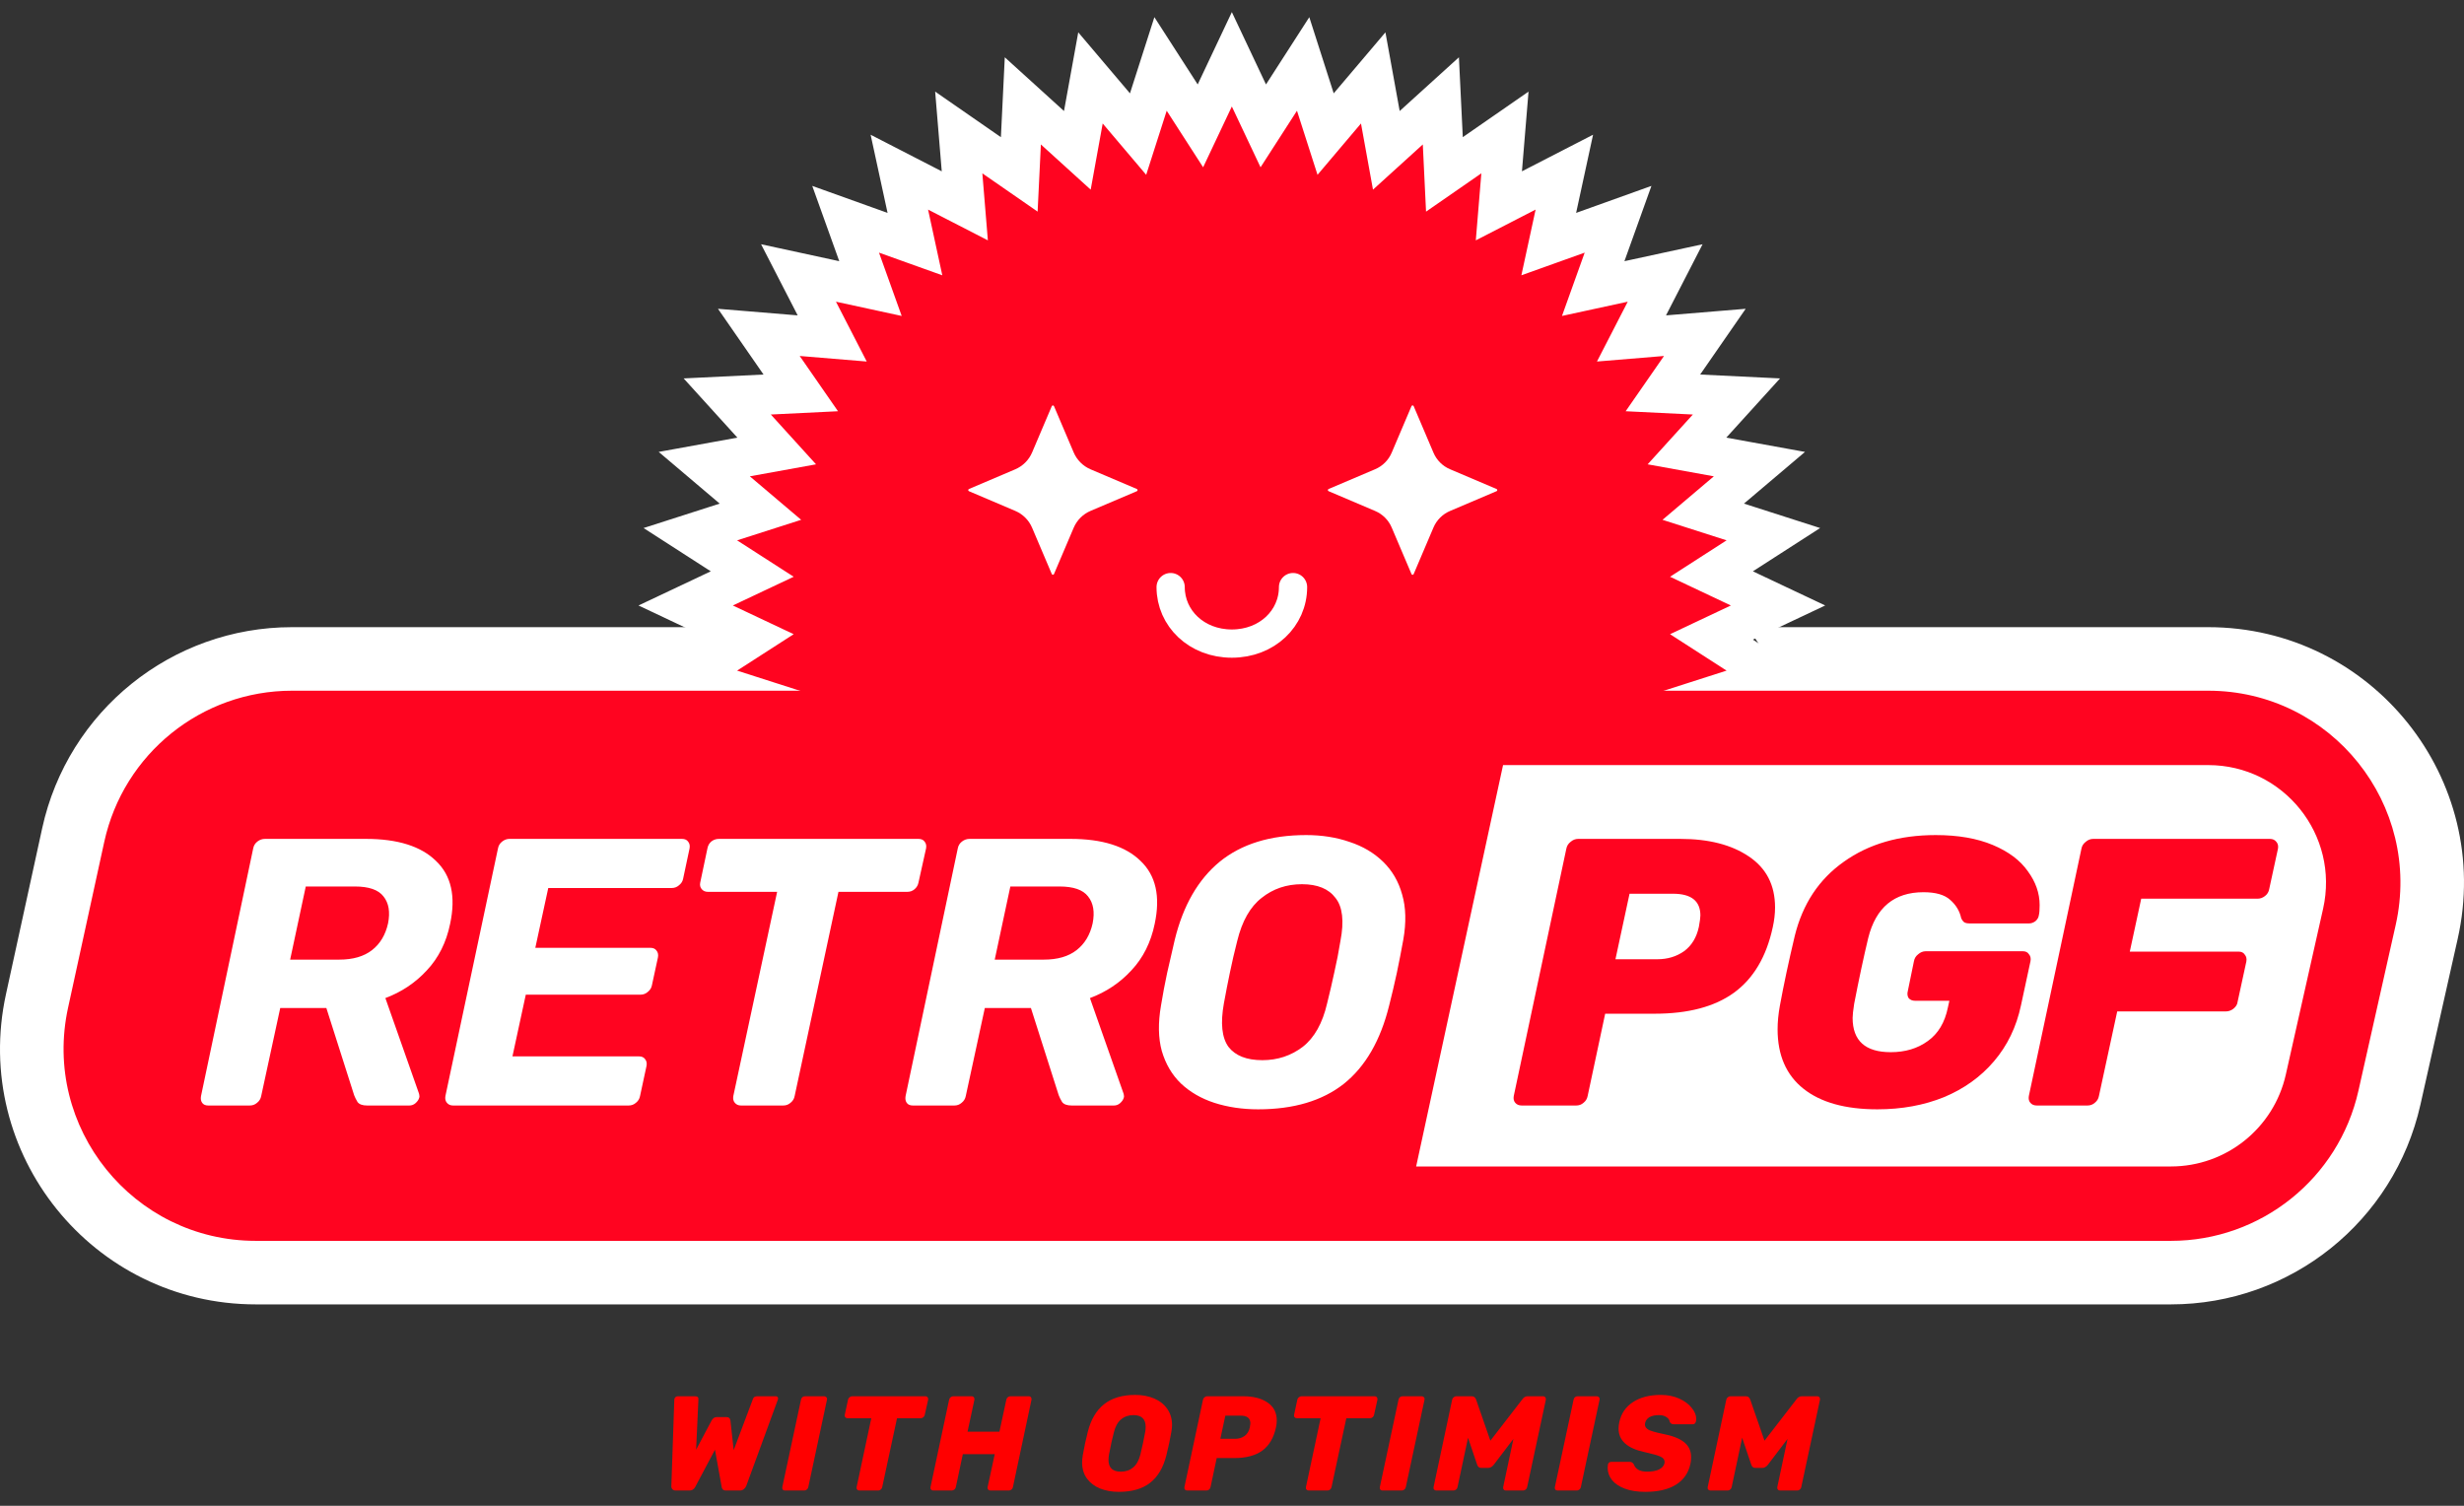 <svg width="162" height="99" viewBox="0 0 162 99" fill="none" xmlns="http://www.w3.org/2000/svg">
<rect x="0" y="0" width="162" height="99" fill="#333333" stroke="none"/>
<path d="M82.187 6.435L80.99 3.898L79.792 6.435L78.923 8.275L77.821 6.564L76.302 4.205L75.446 6.876L74.825 8.815L73.509 7.262L71.695 5.122L71.195 7.882L70.832 9.884L69.325 8.517L67.248 6.632L67.112 9.433L67.013 11.466L65.34 10.307L63.035 8.709L63.266 11.505L63.433 13.533L61.623 12.602L59.129 11.319L59.723 14.06L60.154 16.049L58.238 15.363L55.597 14.416L56.544 17.056L57.231 18.972L55.242 18.541L52.5 17.947L53.784 20.442L54.715 22.252L52.686 22.084L49.891 21.853L51.489 24.159L52.648 25.831L50.615 25.93L47.813 26.066L49.698 28.143L51.066 29.65L49.063 30.013L46.303 30.514L48.443 32.327L49.996 33.643L48.058 34.264L45.387 35.121L47.745 36.639L49.457 37.741L47.616 38.61L45.08 39.808L47.616 41.006L49.457 41.875L47.745 42.977L45.387 44.495L48.058 45.352L49.996 45.973L48.443 47.289L46.303 49.102L49.063 49.603L51.066 49.966L49.698 51.473L47.813 53.55L50.615 53.686L52.648 53.785L51.489 55.457L49.891 57.763L52.686 57.532L54.715 57.364L53.784 59.174L52.5 61.669L55.242 61.075L57.231 60.644L56.544 62.56L55.597 65.2L58.238 64.254L60.154 63.567L59.723 65.556L59.129 68.297L61.623 67.014L63.433 66.083L63.266 68.111L63.035 70.907L65.34 69.309L67.013 68.15L67.112 70.183L67.248 72.984L69.325 71.099L70.832 69.732L71.195 71.734L71.695 74.494L73.509 72.354L74.825 70.801L75.446 72.74L76.302 75.411L77.821 73.052L78.923 71.341L79.792 73.181L80.99 75.718L82.187 73.181L83.056 71.341L84.158 73.052L85.677 75.411L86.533 72.74L87.155 70.801L88.47 72.354L90.284 74.494L90.784 71.734L91.147 69.732L92.654 71.099L94.732 72.984L94.868 70.183L94.966 68.15L96.639 69.309L98.945 70.907L98.714 68.111L98.546 66.083L100.356 67.014L102.85 68.297L102.256 65.556L101.825 63.567L103.741 64.254L106.382 65.2L105.435 62.56L104.748 60.644L106.737 61.075L109.479 61.669L108.196 59.174L107.265 57.364L109.293 57.532L112.088 57.763L110.491 55.457L109.331 53.785L111.364 53.686L114.166 53.55L112.281 51.473L110.913 49.966L112.916 49.603L115.676 49.102L113.536 47.289L111.983 45.973L113.921 45.352L116.592 44.495L114.234 42.977L112.523 41.875L114.363 41.006L116.899 39.808L114.363 38.61L112.523 37.741L114.234 36.639L116.592 35.121L113.921 34.264L111.983 33.643L113.536 32.327L115.676 30.514L112.916 30.013L110.913 29.65L112.281 28.143L114.166 26.066L111.364 25.93L109.331 25.831L110.491 24.159L112.088 21.853L109.293 22.084L107.265 22.252L108.196 20.442L109.479 17.947L106.737 18.541L104.748 18.972L105.435 17.056L106.382 14.416L103.741 15.363L101.825 16.049L102.256 14.06L102.85 11.319L100.356 12.602L98.546 13.533L98.714 11.505L98.945 8.709L96.639 10.307L94.966 11.466L94.868 9.433L94.732 6.632L92.654 8.517L91.147 9.884L90.784 7.882L90.284 5.122L88.47 7.262L87.155 8.815L86.533 6.876L85.677 4.205L84.158 6.564L83.056 8.275L82.187 6.435Z" fill="#FF0420" stroke="white" stroke-width="2.649"/>
<path d="M69.152 26.703C69.18 26.64 69.27 26.64 69.297 26.703L70.591 29.746C70.804 30.245 71.202 30.643 71.701 30.856L74.744 32.15C74.808 32.177 74.808 32.268 74.744 32.295L71.701 33.589C71.202 33.801 70.804 34.199 70.591 34.699L69.297 37.741C69.27 37.805 69.18 37.805 69.152 37.741L67.858 34.699C67.646 34.199 67.248 33.801 66.748 33.589L63.706 32.295C63.642 32.268 63.642 32.177 63.706 32.15L66.748 30.856C67.248 30.643 67.646 30.245 67.858 29.746L69.152 26.703Z" fill="white"/>
<path d="M92.802 26.7C92.828 26.637 92.917 26.637 92.943 26.7L94.246 29.763C94.454 30.252 94.843 30.641 95.332 30.849L98.395 32.151C98.457 32.178 98.457 32.267 98.395 32.293L95.332 33.596C94.843 33.804 94.454 34.193 94.246 34.682L92.943 37.745C92.917 37.807 92.828 37.807 92.802 37.745L91.499 34.682C91.291 34.193 90.902 33.804 90.413 33.596L87.35 32.293C87.287 32.267 87.287 32.178 87.35 32.151L90.413 30.849C90.902 30.641 91.291 30.252 91.499 29.763L92.802 26.7Z" fill="white"/>
<path d="M85.013 38.6C85.013 40.651 83.308 42.314 80.989 42.314C78.671 42.314 76.966 40.651 76.966 38.6" stroke="white" stroke-width="1.857" stroke-linecap="round"/>
<path d="M9.243 55.873C10.264 51.193 14.407 47.857 19.197 47.857H145.181C151.71 47.857 156.554 53.91 155.122 60.28L152.672 71.182C151.627 75.832 147.497 79.136 142.731 79.136H16.818C10.315 79.136 5.477 73.128 6.863 66.775L9.243 55.873Z" fill="white"/>
<path fill-rule="evenodd" clip-rule="evenodd" d="M2.772 54.461C4.458 46.74 11.294 41.234 19.197 41.234H47.163L45.43 45.615H117.771L114.918 41.234H145.182C155.953 41.234 163.946 51.223 161.584 61.732L159.134 72.634C157.409 80.307 150.596 85.759 142.731 85.759H16.818C6.089 85.759 -1.894 75.846 0.393 65.363L2.772 54.461ZM19.197 54.48C17.521 54.48 16.071 55.648 15.713 57.285L13.334 68.188C12.849 70.411 14.542 72.514 16.818 72.514H142.731C144.399 72.514 145.845 71.357 146.211 69.73L148.661 58.828C149.162 56.599 147.466 54.48 145.182 54.48H124.903H38.4H19.197Z" fill="white"/>
<path fill-rule="evenodd" clip-rule="evenodd" d="M19.197 45.412C13.258 45.412 8.12 49.549 6.854 55.352L4.475 66.254C2.755 74.131 8.755 81.582 16.818 81.582H142.731C148.641 81.582 153.762 77.484 155.058 71.718L157.508 60.816C159.283 52.918 153.277 45.412 145.182 45.412H19.197ZM93.107 76.691H142.731C146.354 76.691 149.492 74.18 150.286 70.646L152.737 59.744C153.825 54.903 150.143 50.302 145.182 50.302H98.821L93.107 76.691Z" fill="#FF0420"/>
<path d="M13.692 72.683C13.509 72.683 13.375 72.625 13.292 72.508C13.208 72.391 13.183 72.241 13.217 72.057L16.647 55.78C16.681 55.596 16.773 55.446 16.923 55.329C17.073 55.212 17.24 55.154 17.424 55.154H24.06C26.147 55.154 27.683 55.638 28.668 56.606C29.669 57.558 29.978 58.935 29.594 60.738C29.344 61.957 28.835 62.975 28.067 63.793C27.315 64.611 26.405 65.221 25.337 65.621L27.541 71.882C27.558 71.932 27.566 71.974 27.566 72.007C27.582 72.041 27.582 72.091 27.566 72.157C27.532 72.291 27.449 72.416 27.315 72.533C27.198 72.633 27.065 72.683 26.915 72.683H24.135C23.834 72.683 23.626 72.608 23.509 72.458C23.409 72.291 23.334 72.141 23.284 72.007L21.456 66.272H18.425L17.173 72.057C17.14 72.241 17.048 72.391 16.898 72.508C16.764 72.625 16.606 72.683 16.422 72.683H13.692ZM19.076 63.092H22.307C23.209 63.092 23.926 62.883 24.461 62.466C24.995 62.049 25.345 61.464 25.512 60.713C25.663 59.962 25.562 59.369 25.212 58.935C24.878 58.501 24.252 58.284 23.334 58.284H20.103L19.076 63.092ZM29.786 72.683C29.619 72.683 29.485 72.625 29.385 72.508C29.285 72.391 29.251 72.241 29.285 72.057L32.741 55.78C32.774 55.596 32.866 55.446 33.016 55.329C33.166 55.212 33.325 55.154 33.492 55.154H44.836C45.02 55.154 45.153 55.212 45.237 55.329C45.337 55.446 45.37 55.596 45.337 55.78L44.911 57.783C44.878 57.95 44.786 58.092 44.636 58.209C44.502 58.326 44.344 58.384 44.16 58.384H36.046L35.195 62.316H42.758C42.941 62.316 43.075 62.374 43.158 62.491C43.258 62.608 43.292 62.758 43.258 62.942L42.858 64.795C42.824 64.962 42.733 65.104 42.582 65.221C42.449 65.338 42.29 65.396 42.106 65.396H34.569L33.692 69.453H42.006C42.19 69.453 42.324 69.511 42.407 69.628C42.507 69.745 42.541 69.895 42.507 70.079L42.081 72.057C42.048 72.241 41.956 72.391 41.806 72.508C41.672 72.625 41.514 72.683 41.33 72.683H29.786ZM48.715 72.683C48.548 72.683 48.415 72.625 48.315 72.508C48.214 72.391 48.181 72.241 48.214 72.057L51.094 58.635H46.537C46.37 58.635 46.236 58.576 46.136 58.459C46.036 58.342 46.002 58.2 46.036 58.034L46.511 55.78C46.545 55.596 46.628 55.446 46.762 55.329C46.912 55.212 47.079 55.154 47.263 55.154H60.385C60.569 55.154 60.702 55.212 60.786 55.329C60.886 55.446 60.919 55.596 60.886 55.78L60.385 58.034C60.352 58.2 60.268 58.342 60.135 58.459C60.001 58.576 59.842 58.635 59.659 58.635H55.126L52.246 72.057C52.213 72.241 52.121 72.391 51.971 72.508C51.837 72.625 51.679 72.683 51.495 72.683H48.715ZM60.016 72.683C59.832 72.683 59.699 72.625 59.615 72.508C59.532 72.391 59.507 72.241 59.54 72.057L62.971 55.78C63.004 55.596 63.096 55.446 63.246 55.329C63.397 55.212 63.563 55.154 63.747 55.154H70.383C72.47 55.154 74.006 55.638 74.991 56.606C75.993 57.558 76.302 58.935 75.918 60.738C75.667 61.957 75.158 62.975 74.39 63.793C73.639 64.611 72.729 65.221 71.66 65.621L73.864 71.882C73.881 71.932 73.889 71.974 73.889 72.007C73.906 72.041 73.906 72.091 73.889 72.157C73.856 72.291 73.772 72.416 73.639 72.533C73.522 72.633 73.388 72.683 73.238 72.683H70.459C70.158 72.683 69.949 72.608 69.832 72.458C69.732 72.291 69.657 72.141 69.607 72.007L67.779 66.272H64.749L63.497 72.057C63.463 72.241 63.371 72.391 63.221 72.508C63.088 72.625 62.929 72.683 62.745 72.683H60.016ZM65.4 63.092H68.63C69.532 63.092 70.25 62.883 70.784 62.466C71.318 62.049 71.669 61.464 71.836 60.713C71.986 59.962 71.886 59.369 71.535 58.935C71.201 58.501 70.575 58.284 69.657 58.284H66.427L65.4 63.092ZM82.72 72.934C81.685 72.934 80.725 72.792 79.84 72.508C78.972 72.224 78.238 71.799 77.637 71.231C77.052 70.663 76.635 69.954 76.385 69.102C76.151 68.251 76.134 67.249 76.334 66.097C76.451 65.379 76.585 64.67 76.735 63.969C76.902 63.251 77.069 62.525 77.236 61.79C77.787 59.536 78.772 57.825 80.191 56.656C81.627 55.488 83.522 54.903 85.876 54.903C86.911 54.903 87.862 55.053 88.73 55.354C89.599 55.638 90.333 56.072 90.934 56.656C91.535 57.241 91.953 57.958 92.186 58.81C92.437 59.661 92.462 60.655 92.261 61.79C92.128 62.525 91.986 63.251 91.836 63.969C91.685 64.67 91.518 65.379 91.335 66.097C90.767 68.401 89.774 70.121 88.355 71.256C86.936 72.374 85.058 72.934 82.72 72.934ZM82.996 69.703C83.997 69.703 84.882 69.411 85.65 68.827C86.418 68.226 86.952 67.274 87.253 65.972C87.436 65.237 87.595 64.553 87.729 63.919C87.879 63.267 88.013 62.583 88.129 61.865C88.38 60.563 88.271 59.62 87.804 59.035C87.353 58.434 86.618 58.134 85.6 58.134C84.582 58.134 83.697 58.434 82.946 59.035C82.194 59.62 81.66 60.563 81.343 61.865C81.159 62.583 81.001 63.267 80.867 63.919C80.734 64.553 80.6 65.237 80.466 65.972C80.233 67.274 80.333 68.226 80.767 68.827C81.218 69.411 81.961 69.703 82.996 69.703Z" fill="white"/>
<path d="M100.05 72.683C99.867 72.683 99.725 72.625 99.625 72.508C99.525 72.391 99.491 72.241 99.525 72.057L102.98 55.805C103.014 55.621 103.106 55.471 103.256 55.354C103.406 55.221 103.573 55.154 103.757 55.154H110.468C112.338 55.154 113.84 55.538 114.976 56.306C116.128 57.074 116.704 58.192 116.704 59.661C116.704 60.079 116.653 60.513 116.553 60.964C116.136 62.9 115.284 64.336 113.999 65.271C112.73 66.189 110.994 66.648 108.79 66.648H105.535L104.383 72.057C104.349 72.241 104.257 72.391 104.107 72.508C103.974 72.625 103.815 72.683 103.631 72.683H100.05ZM108.965 63.067C109.633 63.067 110.218 62.892 110.718 62.541C111.219 62.174 111.545 61.64 111.695 60.938C111.762 60.571 111.795 60.321 111.795 60.187C111.795 59.236 111.194 58.76 109.992 58.76H107.137L106.211 63.067H108.965ZM123.432 72.934C121.329 72.934 119.709 72.483 118.574 71.582C117.439 70.68 116.871 69.378 116.871 67.675C116.871 67.191 116.921 66.673 117.021 66.122C117.272 64.753 117.597 63.226 117.998 61.539C118.515 59.436 119.592 57.808 121.228 56.656C122.864 55.488 124.876 54.903 127.264 54.903C128.733 54.903 129.985 55.12 131.02 55.554C132.055 55.988 132.823 56.564 133.324 57.282C133.841 57.983 134.1 58.726 134.1 59.511C134.1 59.812 134.083 60.029 134.05 60.162C134.033 60.312 133.958 60.446 133.825 60.563C133.691 60.663 133.549 60.713 133.399 60.713H129.517C129.35 60.713 129.225 60.688 129.142 60.638C129.058 60.571 128.991 60.479 128.941 60.362C128.841 59.895 128.599 59.494 128.215 59.16C127.848 58.827 127.264 58.66 126.462 58.66C124.542 58.66 123.332 59.661 122.831 61.665C122.531 62.917 122.222 64.361 121.905 65.997C121.838 66.431 121.804 66.74 121.804 66.924C121.804 68.426 122.639 69.177 124.309 69.177C125.26 69.177 126.07 68.935 126.738 68.451C127.422 67.967 127.865 67.233 128.065 66.248L128.165 65.797H125.911C125.728 65.797 125.586 65.738 125.486 65.621C125.402 65.488 125.385 65.329 125.435 65.146L125.836 63.192C125.87 63.009 125.961 62.858 126.112 62.742C126.262 62.608 126.429 62.541 126.612 62.541H132.998C133.182 62.541 133.315 62.608 133.399 62.742C133.499 62.858 133.533 63.009 133.499 63.192L132.873 66.097C132.573 67.516 131.98 68.743 131.095 69.778C130.227 70.797 129.133 71.582 127.815 72.132C126.496 72.667 125.035 72.934 123.432 72.934ZM133.916 72.683C133.733 72.683 133.591 72.625 133.491 72.508C133.39 72.391 133.357 72.241 133.39 72.057L136.846 55.805C136.88 55.621 136.971 55.471 137.122 55.354C137.272 55.221 137.439 55.154 137.622 55.154H149.242C149.426 55.154 149.568 55.221 149.668 55.354C149.768 55.471 149.801 55.621 149.768 55.805L149.192 58.459C149.159 58.643 149.067 58.793 148.917 58.91C148.766 59.027 148.608 59.085 148.441 59.085H140.778L140.027 62.566H147.189C147.372 62.566 147.506 62.633 147.589 62.767C147.69 62.883 147.723 63.034 147.69 63.217L147.114 65.872C147.097 66.039 147.005 66.189 146.838 66.323C146.688 66.439 146.521 66.498 146.337 66.498H139.2L137.998 72.057C137.965 72.241 137.873 72.391 137.723 72.508C137.589 72.625 137.431 72.683 137.247 72.683H133.916Z" fill="#FF0420"/>
<path d="M44.431 97.996C44.337 97.996 44.263 97.969 44.21 97.916C44.157 97.857 44.133 97.786 44.139 97.704L44.334 92.003C44.34 91.95 44.363 91.903 44.404 91.861C44.452 91.82 44.505 91.799 44.564 91.799H45.688C45.859 91.799 45.936 91.873 45.918 92.021L45.767 95.314L46.777 93.41C46.859 93.251 46.971 93.171 47.113 93.171H47.777C47.924 93.171 48.007 93.251 48.025 93.41L48.237 95.34L49.494 92.003C49.518 91.926 49.553 91.873 49.6 91.844C49.653 91.814 49.724 91.799 49.813 91.799H51.008C51.055 91.799 51.09 91.814 51.114 91.844C51.143 91.867 51.158 91.9 51.158 91.941C51.158 91.959 51.152 91.985 51.141 92.021L49.06 97.704C49.025 97.786 48.969 97.857 48.892 97.916C48.821 97.969 48.739 97.996 48.644 97.996H47.733C47.638 97.996 47.567 97.972 47.52 97.925C47.479 97.878 47.455 97.825 47.449 97.766L47.007 95.314L45.706 97.766C45.623 97.919 45.496 97.996 45.325 97.996H44.431ZM51.611 97.996C51.546 97.996 51.495 97.975 51.46 97.934C51.431 97.886 51.422 97.833 51.434 97.774L52.664 92.021C52.676 91.956 52.705 91.903 52.752 91.861C52.806 91.82 52.864 91.799 52.929 91.799H54.186C54.245 91.799 54.292 91.82 54.328 91.861C54.369 91.903 54.384 91.956 54.372 92.021L53.142 97.774C53.13 97.839 53.098 97.892 53.044 97.934C52.991 97.975 52.935 97.996 52.876 97.996H51.611ZM56.506 97.996C56.441 97.996 56.391 97.975 56.356 97.934C56.32 97.892 56.309 97.839 56.32 97.774L57.285 93.242H55.727C55.663 93.242 55.612 93.222 55.577 93.18C55.541 93.139 55.53 93.086 55.541 93.021L55.754 92.03C55.766 91.965 55.798 91.912 55.851 91.87C55.904 91.823 55.963 91.799 56.028 91.799H60.835C60.9 91.799 60.95 91.823 60.985 91.87C61.021 91.912 61.032 91.965 61.021 92.03L60.799 93.021C60.788 93.086 60.755 93.139 60.702 93.18C60.655 93.222 60.599 93.242 60.534 93.242H58.976L58.002 97.774C57.99 97.839 57.958 97.892 57.905 97.934C57.858 97.975 57.802 97.996 57.737 97.996H56.506ZM61.364 97.996C61.3 97.996 61.249 97.975 61.214 97.934C61.178 97.892 61.167 97.839 61.178 97.774L62.4 92.03C62.412 91.965 62.444 91.912 62.497 91.87C62.55 91.823 62.609 91.799 62.674 91.799H63.878C63.943 91.799 63.993 91.823 64.029 91.87C64.064 91.912 64.076 91.965 64.064 92.03L63.613 94.127H65.71L66.162 92.03C66.174 91.965 66.203 91.912 66.251 91.87C66.304 91.823 66.363 91.799 66.427 91.799H67.64C67.705 91.799 67.752 91.823 67.782 91.87C67.817 91.912 67.829 91.965 67.817 92.03L66.596 97.774C66.584 97.839 66.551 97.892 66.498 97.934C66.445 97.975 66.389 97.996 66.33 97.996H65.118C65.053 97.996 65.002 97.975 64.967 97.934C64.932 97.886 64.92 97.833 64.932 97.774L65.401 95.606H63.303L62.843 97.774C62.831 97.839 62.798 97.892 62.745 97.934C62.692 97.975 62.633 97.996 62.568 97.996H61.364ZM73.561 98.084C73.101 98.084 72.688 98.01 72.322 97.863C71.962 97.715 71.676 97.497 71.463 97.208C71.251 96.919 71.145 96.565 71.145 96.146C71.145 96.022 71.16 95.865 71.189 95.677C71.29 95.104 71.399 94.594 71.517 94.145C71.717 93.343 72.071 92.738 72.579 92.331C73.092 91.918 73.78 91.711 74.641 91.711C75.096 91.711 75.506 91.788 75.872 91.941C76.237 92.094 76.527 92.322 76.739 92.623C76.951 92.918 77.058 93.275 77.058 93.694C77.058 93.818 77.043 93.968 77.013 94.145C76.931 94.623 76.822 95.134 76.686 95.677C76.485 96.485 76.128 97.09 75.615 97.491C75.107 97.886 74.423 98.084 73.561 98.084ZM73.694 96.756C74.013 96.756 74.281 96.665 74.5 96.482C74.724 96.293 74.883 96.007 74.978 95.623C75.107 95.086 75.211 94.603 75.287 94.172C75.311 94.054 75.323 93.933 75.323 93.809C75.323 93.295 75.054 93.039 74.517 93.039C74.199 93.039 73.927 93.133 73.703 93.322C73.485 93.505 73.328 93.788 73.234 94.172C73.133 94.543 73.027 95.027 72.915 95.623C72.892 95.741 72.88 95.862 72.88 95.986C72.88 96.5 73.151 96.756 73.694 96.756ZM78.057 97.996C77.992 97.996 77.942 97.975 77.906 97.934C77.871 97.892 77.859 97.839 77.871 97.774L79.092 92.03C79.104 91.965 79.136 91.912 79.19 91.87C79.243 91.823 79.302 91.799 79.367 91.799H81.739C82.4 91.799 82.931 91.935 83.332 92.207C83.739 92.478 83.943 92.874 83.943 93.393C83.943 93.54 83.925 93.694 83.89 93.853C83.742 94.538 83.441 95.045 82.987 95.376C82.538 95.7 81.925 95.862 81.146 95.862H79.995L79.588 97.774C79.576 97.839 79.544 97.892 79.491 97.934C79.443 97.975 79.387 97.996 79.322 97.996H78.057ZM81.208 94.597C81.444 94.597 81.65 94.535 81.827 94.411C82.004 94.281 82.12 94.092 82.173 93.844C82.196 93.714 82.208 93.626 82.208 93.579C82.208 93.242 81.996 93.074 81.571 93.074H80.562L80.234 94.597H81.208ZM86.047 97.996C85.982 97.996 85.932 97.975 85.896 97.934C85.861 97.892 85.849 97.839 85.861 97.774L86.826 93.242H85.268C85.203 93.242 85.153 93.222 85.117 93.18C85.082 93.139 85.07 93.086 85.082 93.021L85.294 92.03C85.306 91.965 85.339 91.912 85.392 91.87C85.445 91.823 85.504 91.799 85.569 91.799H90.375C90.44 91.799 90.49 91.823 90.526 91.87C90.561 91.912 90.573 91.965 90.561 92.03L90.34 93.021C90.328 93.086 90.296 93.139 90.243 93.18C90.195 93.222 90.139 93.242 90.074 93.242H88.516L87.543 97.774C87.531 97.839 87.499 97.892 87.445 97.934C87.398 97.975 87.342 97.996 87.277 97.996H86.047ZM90.896 97.996C90.831 97.996 90.781 97.975 90.746 97.934C90.716 97.886 90.707 97.833 90.719 97.774L91.949 92.021C91.961 91.956 91.991 91.903 92.038 91.861C92.091 91.82 92.15 91.799 92.215 91.799H93.472C93.531 91.799 93.578 91.82 93.614 91.861C93.655 91.903 93.67 91.956 93.658 92.021L92.427 97.774C92.416 97.839 92.383 97.892 92.33 97.934C92.277 97.975 92.221 97.996 92.162 97.996H90.896ZM94.438 97.996C94.373 97.996 94.323 97.975 94.287 97.934C94.252 97.892 94.24 97.839 94.252 97.774L95.473 92.03C95.485 91.965 95.517 91.912 95.571 91.87C95.624 91.823 95.683 91.799 95.748 91.799H96.757C96.839 91.799 96.901 91.82 96.943 91.861C96.984 91.897 97.016 91.941 97.04 91.994L97.987 94.721L100.094 91.994C100.123 91.947 100.168 91.903 100.227 91.861C100.286 91.82 100.356 91.799 100.439 91.799H101.448C101.513 91.799 101.563 91.823 101.599 91.87C101.634 91.912 101.646 91.965 101.634 92.03L100.404 97.774C100.392 97.839 100.359 97.892 100.306 97.934C100.259 97.975 100.203 97.996 100.138 97.996H99.014C98.949 97.996 98.899 97.975 98.863 97.934C98.828 97.886 98.816 97.833 98.828 97.774L99.501 94.605L98.208 96.305C98.096 96.441 97.978 96.508 97.854 96.508H97.376C97.252 96.508 97.167 96.441 97.12 96.305L96.518 94.526L95.827 97.774C95.816 97.839 95.783 97.892 95.73 97.934C95.677 97.975 95.621 97.996 95.562 97.996H94.438ZM102.405 97.996C102.34 97.996 102.289 97.975 102.254 97.934C102.225 97.886 102.216 97.833 102.227 97.774L103.458 92.021C103.47 91.956 103.499 91.903 103.546 91.861C103.599 91.82 103.658 91.799 103.723 91.799H104.98C105.039 91.799 105.087 91.82 105.122 91.861C105.163 91.903 105.178 91.956 105.166 92.021L103.936 97.774C103.924 97.839 103.892 97.892 103.838 97.934C103.785 97.975 103.729 97.996 103.67 97.996H102.405ZM108.168 98.084C107.643 98.084 107.194 98.013 106.822 97.872C106.451 97.73 106.17 97.541 105.981 97.305C105.793 97.063 105.698 96.798 105.698 96.508C105.698 96.461 105.704 96.391 105.716 96.296C105.722 96.243 105.745 96.199 105.787 96.163C105.834 96.128 105.884 96.11 105.937 96.11H107.123C107.2 96.11 107.256 96.122 107.292 96.146C107.333 96.169 107.374 96.21 107.415 96.269C107.463 96.411 107.557 96.529 107.699 96.624C107.846 96.712 108.047 96.756 108.301 96.756C108.619 96.756 108.876 96.709 109.071 96.615C109.271 96.514 109.392 96.379 109.434 96.208C109.439 96.184 109.442 96.151 109.442 96.11C109.442 95.963 109.351 95.848 109.168 95.765C108.985 95.682 108.655 95.588 108.177 95.482C107.002 95.24 106.415 94.721 106.415 93.924C106.415 93.782 106.433 93.638 106.468 93.49C106.586 92.935 106.881 92.502 107.353 92.189C107.831 91.87 108.445 91.711 109.195 91.711C109.643 91.711 110.044 91.791 110.398 91.95C110.752 92.109 111.027 92.313 111.222 92.561C111.422 92.803 111.523 93.048 111.523 93.295C111.523 93.325 111.517 93.375 111.505 93.446C111.493 93.499 111.469 93.546 111.434 93.588C111.399 93.623 111.354 93.641 111.301 93.641H110.044C109.915 93.641 109.826 93.588 109.779 93.481C109.767 93.357 109.696 93.254 109.566 93.171C109.442 93.083 109.277 93.039 109.071 93.039C108.817 93.039 108.61 93.083 108.451 93.171C108.298 93.26 108.2 93.39 108.159 93.561C108.153 93.585 108.15 93.617 108.15 93.658C108.15 93.8 108.23 93.915 108.389 94.004C108.554 94.086 108.846 94.172 109.265 94.26C109.932 94.384 110.419 94.57 110.726 94.818C111.033 95.066 111.186 95.393 111.186 95.8C111.186 95.966 111.171 96.11 111.142 96.234C111.012 96.842 110.693 97.302 110.186 97.615C109.684 97.928 109.012 98.084 108.168 98.084ZM112.461 97.996C112.396 97.996 112.346 97.975 112.31 97.934C112.275 97.892 112.263 97.839 112.275 97.774L113.497 92.03C113.508 91.965 113.541 91.912 113.594 91.87C113.647 91.823 113.706 91.799 113.771 91.799H114.78C114.863 91.799 114.925 91.82 114.966 91.861C115.007 91.897 115.04 91.941 115.063 91.994L116.01 94.721L118.117 91.994C118.147 91.947 118.191 91.903 118.25 91.861C118.309 91.82 118.38 91.799 118.462 91.799H119.471C119.536 91.799 119.587 91.823 119.622 91.87C119.657 91.912 119.669 91.965 119.657 92.03L118.427 97.774C118.415 97.839 118.383 97.892 118.33 97.934C118.282 97.975 118.226 97.996 118.161 97.996H117.037C116.972 97.996 116.922 97.975 116.887 97.934C116.851 97.886 116.84 97.833 116.851 97.774L117.524 94.605L116.232 96.305C116.12 96.441 116.002 96.508 115.878 96.508H115.4C115.276 96.508 115.19 96.441 115.143 96.305L114.541 94.526L113.851 97.774C113.839 97.839 113.806 97.892 113.753 97.934C113.7 97.975 113.644 97.996 113.585 97.996H112.461Z" fill="#FF0000"/>
</svg>